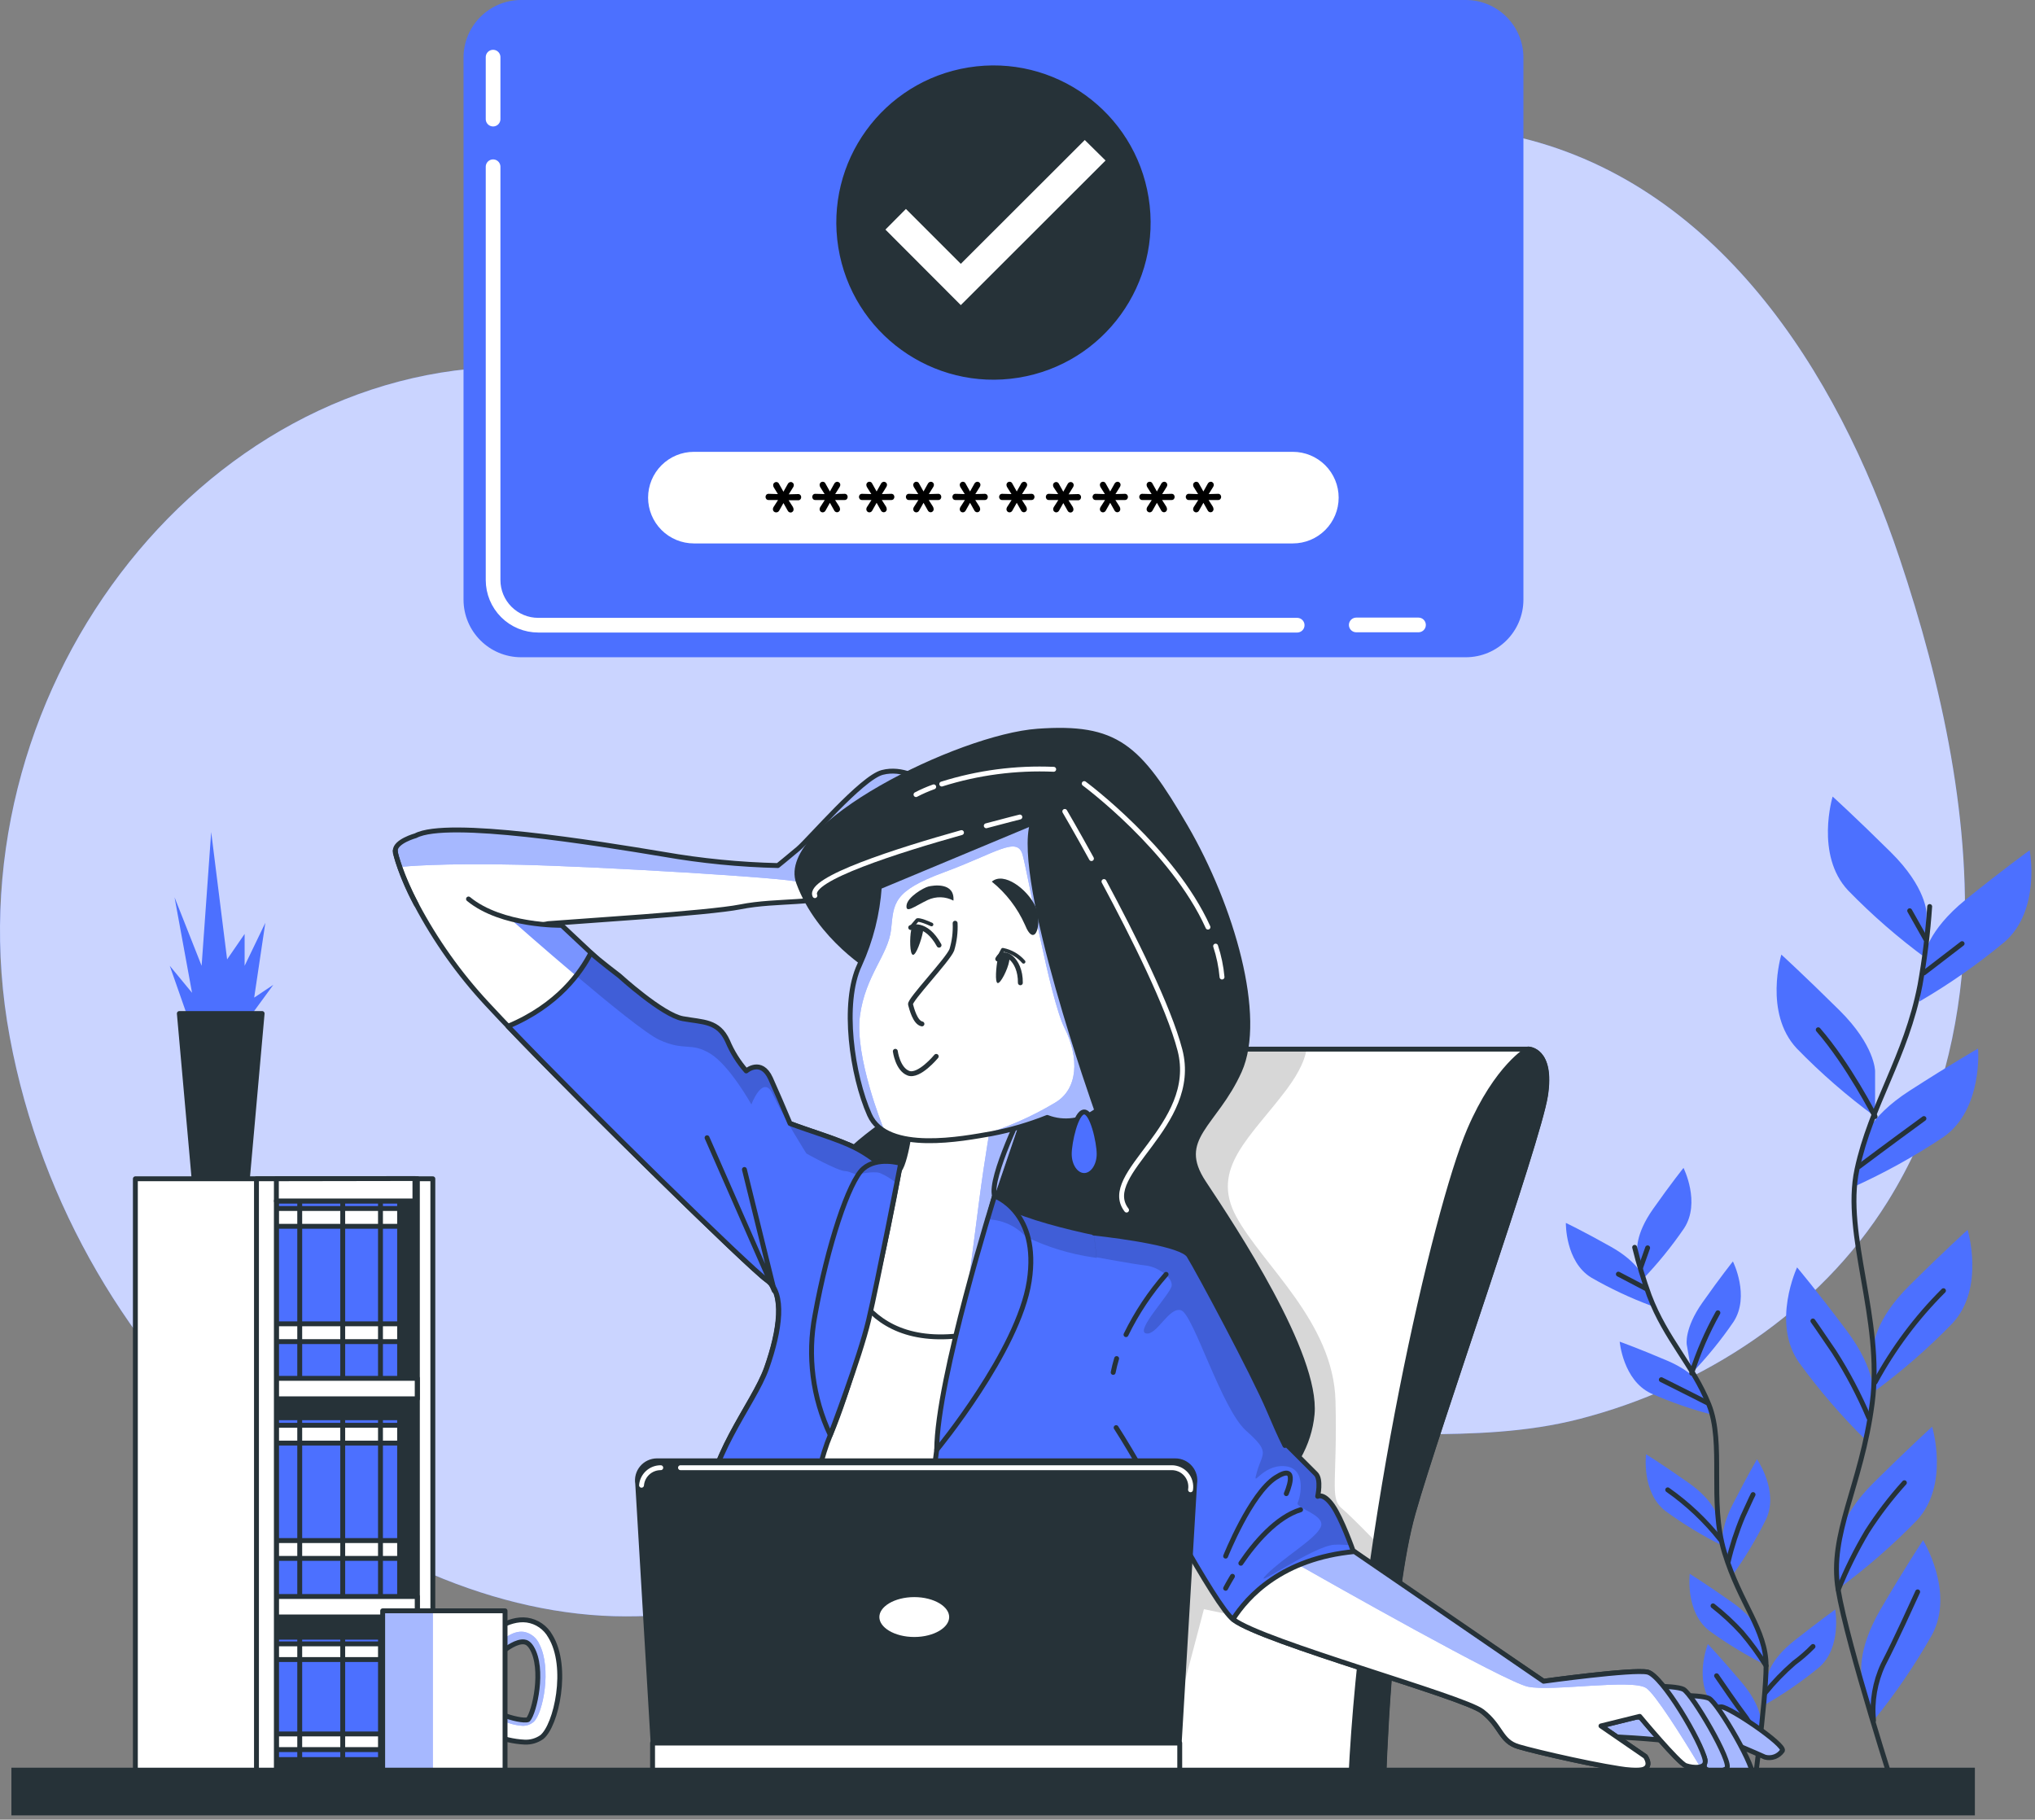 <svg width="416" height="372" viewBox="0 0 416 372" fill="none" xmlns="http://www.w3.org/2000/svg">
<rect x="0" y="0" width="416" height="372" fill="#808080" stroke="none"/>
<path d="M401.295 196.35C403.375 168.711 396.947 139.856 388.334 114.173C375.591 75.935 350.71 36.75 308.893 27.701C284.781 22.5 260.243 28.075 239.563 41.14C219.685 53.706 204.196 69.944 179.741 73.085C155.015 76.268 129.644 74.989 104.794 74.989C40.894 74.989 -10.961 142.113 2 212.036C14.961 281.959 76.084 330.443 127.938 330.443C174.54 330.443 212.882 302.493 257.143 294.982C279.091 291.259 301.133 295.669 322.853 290.094C348.099 283.603 371.836 268.135 385.827 245.739C395.355 230.469 399.995 213.648 401.295 196.35Z" fill="#4C70FF"/>
<path opacity="0.7" d="M401.295 196.35C403.375 168.711 396.947 139.856 388.334 114.173C375.591 75.935 350.71 36.75 308.893 27.701C284.781 22.5 260.243 28.075 239.563 41.14C219.685 53.706 204.196 69.944 179.741 73.085C155.015 76.268 129.644 74.989 104.794 74.989C40.894 74.989 -10.961 142.113 2 212.036C14.961 281.959 76.084 330.443 127.938 330.443C174.54 330.443 212.882 302.493 257.143 294.982C279.091 291.259 301.133 295.669 322.853 290.094C348.099 283.603 371.836 268.135 385.827 245.739C395.355 230.469 399.995 213.648 401.295 196.35Z" fill="white"/>
<path d="M393.816 186.646C393.816 186.646 393.816 181.445 386.534 174.236C379.253 167.028 374.634 162.846 374.634 162.846C374.634 162.846 371.014 174.746 377.755 181.996C382.703 187.088 388.069 191.758 393.795 195.956L393.816 186.646Z" fill="#4C70FF"/>
<path d="M383.31 218.954C383.31 218.954 383.31 213.753 376.028 206.545C368.747 199.336 364.149 195.154 364.149 195.154C364.149 195.154 360.519 207.054 367.27 214.305C372.218 219.397 377.583 224.066 383.31 228.264V218.954Z" fill="#4C70FF"/>
<path d="M393.358 195.456C393.358 195.456 393.909 190.318 401.877 183.879C409.845 177.44 414.911 173.82 414.911 173.82C414.911 173.82 417.252 186.032 409.804 192.544C404.346 197.086 398.518 201.164 392.38 204.735L393.358 195.456Z" fill="#4C70FF"/>
<path d="M380.668 233.611C380.668 233.611 381.708 228.556 390.352 222.991C398.996 217.426 404.363 214.357 404.363 214.357C404.363 214.357 405.404 226.756 397.321 232.425C391.416 236.37 385.191 239.815 378.712 242.724L380.668 233.611Z" fill="#4C70FF"/>
<path d="M383.05 275.219C383.05 275.219 383.05 270.018 390.331 262.799C397.613 255.58 402.221 251.419 402.221 251.419C402.221 251.419 405.851 263.319 399.1 270.559C394.154 275.657 388.788 280.33 383.06 284.529L383.05 275.219Z" fill="#4C70FF"/>
<path d="M382.935 285.372C382.935 285.372 383.663 280.254 377.526 272.058C371.389 263.861 367.363 259.097 367.363 259.097C367.363 259.097 362.089 270.362 367.717 278.486C371.888 284.232 376.534 289.618 381.604 294.589L382.935 285.372Z" fill="#4C70FF"/>
<path d="M375.789 315.466C375.789 315.466 375.789 310.264 383.071 303.056C390.352 295.847 394.971 291.666 394.971 291.666C394.971 291.666 398.59 303.566 391.85 310.816C386.9 315.91 381.535 320.582 375.81 324.786L375.789 315.466Z" fill="#4C70FF"/>
<path d="M380.626 342.751C380.626 342.751 379.315 337.747 384.485 328.905C389.655 320.064 393.119 314.883 393.119 314.883C393.119 314.883 399.631 325.473 394.96 334.19C391.466 340.37 387.461 346.246 382.987 351.759L380.626 342.751Z" fill="#4C70FF"/>
<path d="M394.471 185.325C394.107 190.711 393.447 196.073 392.495 201.386C389.624 216.178 382.467 225.727 379.607 239.083C376.746 252.44 384.964 269.655 382.727 286.819C380.491 303.982 373.854 313.521 375.758 324.974C377.661 336.426 387.689 367.445 387.689 367.445" stroke="#263238" stroke-linecap="round" stroke-linejoin="round"/>
<path d="M393.296 198.9L401.097 192.908" stroke="#263238" stroke-linecap="round" stroke-linejoin="round"/>
<path d="M393.66 192.003L390.383 186.188" stroke="#263238" stroke-linecap="round" stroke-linejoin="round"/>
<path d="M380.043 238.469C380.043 238.469 386.576 233.569 393.296 228.67" stroke="#263238" stroke-linecap="round" stroke-linejoin="round"/>
<path d="M383.31 228.264C383.31 228.264 377.859 217.592 371.69 210.518" stroke="#263238" stroke-linecap="round" stroke-linejoin="round"/>
<path d="M383.31 282.584C387.036 275.698 391.746 269.39 397.29 263.861" stroke="#263238" stroke-linecap="round" stroke-linejoin="round"/>
<path d="M382.04 289.846C380.058 285.176 377.689 280.68 374.957 276.406C371.149 270.778 370.598 270.05 370.598 270.05" stroke="#263238" stroke-linecap="round" stroke-linejoin="round"/>
<path d="M375.789 324.973C377.448 320.873 379.416 316.905 381.677 313.104C383.939 309.571 386.489 306.231 389.301 303.118" stroke="#263238" stroke-linecap="round" stroke-linejoin="round"/>
<path d="M382.987 351.758C382.608 347.838 383.283 343.887 384.943 340.316C387.668 335.052 390.747 328.156 392.016 325.43" stroke="#263238" stroke-linecap="round" stroke-linejoin="round"/>
<path d="M334.711 255.768C334.711 255.768 334.149 252.523 337.904 247.186C341.66 241.85 344.146 238.761 344.146 238.761C344.146 238.761 347.703 245.834 344.271 251.098C341.721 254.831 338.864 258.345 335.73 261.604L334.711 255.768Z" fill="#4C70FF"/>
<path d="M344.812 274.887C344.812 274.887 344.25 271.642 348.005 266.305C351.76 260.969 354.246 257.88 354.246 257.88C354.246 257.88 357.804 264.953 354.371 270.227C351.82 273.956 348.963 277.467 345.831 280.723L344.812 274.887Z" fill="#4C70FF"/>
<path d="M335.949 261.24C335.949 261.24 335.054 258.119 329.354 254.905C323.654 251.691 320.096 250.006 320.096 250.006C320.096 250.006 319.95 257.922 325.297 261.188C329.212 263.441 333.307 265.365 337.54 266.94L335.949 261.24Z" fill="#4C70FF"/>
<path d="M348.057 283.791C348.057 283.791 346.83 280.733 340.838 278.174C334.846 275.615 331.102 274.284 331.102 274.284C331.102 274.284 331.788 282.168 337.488 284.852C341.619 286.682 345.895 288.165 350.273 289.284L348.057 283.791Z" fill="#4C70FF"/>
<path d="M351.074 310.14C351.074 310.14 350.522 306.895 345.186 303.14C339.85 299.385 336.49 297.294 336.49 297.294C336.49 297.294 335.512 305.147 340.515 308.954C344.17 311.616 348.043 313.965 352.093 315.976L351.074 310.14Z" fill="#4C70FF"/>
<path d="M352.259 316.496C352.259 316.496 351.219 313.376 354.205 307.55C357.19 301.725 359.166 298.324 359.166 298.324C359.166 298.324 363.691 304.815 361.049 310.525C359.059 314.58 356.731 318.46 354.09 322.124L352.259 316.496Z" fill="#4C70FF"/>
<path d="M361.351 342.656C361.351 342.656 361.725 339.39 366.833 335.375C371.94 331.359 375.154 329.04 375.154 329.04C375.154 329.04 376.579 336.831 371.805 340.919C368.308 343.78 364.578 346.345 360.654 348.585L361.351 342.656Z" fill="#4C70FF"/>
<path d="M359.988 334.584C359.988 334.584 359.427 331.339 354.101 327.584C348.775 323.829 345.425 321.738 345.425 321.738C345.425 321.738 344.448 329.591 349.451 333.409C353.109 336.066 356.981 338.415 361.029 340.43L359.988 334.584Z" fill="#4C70FF"/>
<path d="M359.988 352.227C359.988 352.227 360.258 348.94 356.056 343.957C351.854 338.975 349.128 336.104 349.128 336.104C349.128 336.104 346.184 343.448 350.064 348.409C352.908 351.904 356.04 355.154 359.426 358.125L359.988 352.227Z" fill="#4C70FF"/>
<path d="M334.16 254.998C334.974 258.338 335.97 261.63 337.145 264.86C340.547 273.826 346.07 279.038 349.316 287.099C352.561 295.161 349.316 306.863 352.519 317.38C355.723 327.896 361.028 333.16 361.028 340.545C361.028 347.931 358.157 368.475 358.157 368.475" stroke="#263238" stroke-linecap="round" stroke-linejoin="round"/>
<path d="M336.375 263.382L330.831 260.48" stroke="#263238" stroke-linecap="round" stroke-linejoin="round"/>
<path d="M335.397 259.097L336.812 255.102" stroke="#263238" stroke-linecap="round" stroke-linejoin="round"/>
<path d="M348.972 286.766C348.972 286.766 344.343 284.405 339.61 282.054" stroke="#263238" stroke-linecap="round" stroke-linejoin="round"/>
<path d="M345.82 280.723C347.185 276.437 348.98 272.3 351.177 268.376" stroke="#263238" stroke-linecap="round" stroke-linejoin="round"/>
<path d="M351.718 314.779C348.632 310.874 344.995 307.436 340.921 304.575" stroke="#263238" stroke-linecap="round" stroke-linejoin="round"/>
<path d="M353.3 319.19C354.04 316.051 355.039 312.979 356.285 310.005C358.064 306.063 358.366 305.543 358.366 305.543" stroke="#263238" stroke-linecap="round" stroke-linejoin="round"/>
<path d="M360.779 346.152C362.583 343.917 364.581 341.846 366.75 339.963C368.129 338.947 369.424 337.82 370.619 336.593" stroke="#263238" stroke-linecap="round" stroke-linejoin="round"/>
<path d="M361.029 340.544C359.543 338.147 357.877 335.866 356.046 333.72C354.243 331.752 352.281 329.936 350.179 328.291" stroke="#263238" stroke-linecap="round" stroke-linejoin="round"/>
<path d="M359.427 358.124C359.241 355.623 358.389 353.217 356.961 351.155C354.683 348.149 351.999 344.154 350.907 342.583" stroke="#263238" stroke-linecap="round" stroke-linejoin="round"/>
<path d="M39.26 210.455L34.704 197.442L39.26 202.966L35.682 183.441L41.216 197.442L43.171 170.095L46.427 196.132L50.006 190.93V197.442L54.239 188.652L51.961 203.944L55.862 201.343L49.683 209.8L39.26 210.455Z" fill="#4C70FF"/>
<path d="M53.584 207.2H36.66L39.708 241.37H50.536L53.584 207.2Z" fill="#263238" stroke="#263238" stroke-linecap="round" stroke-linejoin="round"/>
<path d="M85.331 240.985H27.672V363.106H85.331V240.985Z" fill="white" stroke="#263238" stroke-linecap="round" stroke-linejoin="round"/>
<path d="M88.483 240.985H56.497V363.106H88.483V240.985Z" fill="white" stroke="#263238" stroke-linecap="round" stroke-linejoin="round"/>
<path d="M84.884 240.985H56.497V363.106H84.884V240.985Z" fill="#263238" stroke="#263238" stroke-linecap="round" stroke-linejoin="round"/>
<path d="M81.691 334.708H56.497V359.714H81.691V334.708Z" fill="#4C70FF" stroke="#263238" stroke-linecap="round" stroke-linejoin="round"/>
<path d="M81.691 336.061H56.497V339.264H81.691V336.061Z" fill="white" stroke="#263238" stroke-linecap="round" stroke-linejoin="round"/>
<path d="M81.691 354.472H56.497V357.676H81.691V354.472Z" fill="white" stroke="#263238" stroke-linecap="round" stroke-linejoin="round"/>
<path d="M61.271 335.229V366.851" stroke="#263238" stroke-linecap="round" stroke-linejoin="round"/>
<path d="M70.061 335.229V366.851" stroke="#263238" stroke-linecap="round" stroke-linejoin="round"/>
<path d="M77.779 335.229V366.851" stroke="#263238" stroke-linecap="round" stroke-linejoin="round"/>
<path d="M81.691 245.521H56.497V282.292H81.691V245.521Z" fill="#4C70FF" stroke="#263238" stroke-linecap="round" stroke-linejoin="round"/>
<path d="M81.691 247.061H56.497V250.702H81.691V247.061Z" fill="white" stroke="#263238" stroke-linecap="round" stroke-linejoin="round"/>
<path d="M81.691 270.631H56.497V274.272H81.691V270.631Z" fill="white" stroke="#263238" stroke-linecap="round" stroke-linejoin="round"/>
<path d="M61.271 246.103V282.042" stroke="#263238" stroke-linecap="round" stroke-linejoin="round"/>
<path d="M70.061 246.103V282.042" stroke="#263238" stroke-linecap="round" stroke-linejoin="round"/>
<path d="M77.779 246.103V282.042" stroke="#263238" stroke-linecap="round" stroke-linejoin="round"/>
<path d="M81.691 289.833H56.497V326.605H81.691V289.833Z" fill="#4C70FF" stroke="#263238" stroke-linecap="round" stroke-linejoin="round"/>
<path d="M81.691 291.373H56.497V295.014H81.691V291.373Z" fill="white" stroke="#263238" stroke-linecap="round" stroke-linejoin="round"/>
<path d="M81.691 314.945H56.497V318.585H81.691V314.945Z" fill="white" stroke="#263238" stroke-linecap="round" stroke-linejoin="round"/>
<path d="M61.271 290.426V326.355" stroke="#263238" stroke-linecap="round" stroke-linejoin="round"/>
<path d="M70.061 290.426V326.355" stroke="#263238" stroke-linecap="round" stroke-linejoin="round"/>
<path d="M77.779 290.426V326.355" stroke="#263238" stroke-linecap="round" stroke-linejoin="round"/>
<path d="M85.321 281.782H56.497V285.964H85.321V281.782Z" fill="white" stroke="#263238" stroke-linecap="round" stroke-linejoin="round"/>
<path d="M85.321 326.376H56.497V330.557H85.321V326.376Z" fill="white" stroke="#263238" stroke-linecap="round" stroke-linejoin="round"/>
<path d="M85.321 240.985V363.096" stroke="#263238" stroke-linecap="round" stroke-linejoin="round"/>
<path d="M52.429 240.985V363.095H56.496V245.52H84.821V240.933L52.429 240.985Z" fill="white" stroke="#263238" stroke-linecap="round" stroke-linejoin="round"/>
<path d="M56.497 245.521V240.985" stroke="#263238" stroke-linecap="round" stroke-linejoin="round"/>
<path d="M85.102 184.887C82.075 179.051 80.806 174.87 80.806 173.902C80.806 171.988 84.967 170.844 84.967 170.844C91.458 167.411 121.988 172.373 135.729 174.661C143.421 176.002 151.203 176.767 159.009 176.95C159.009 176.95 160.913 175.431 163.17 173.517C165.427 171.603 176.141 159.017 180.344 157.914C184.546 156.811 188.353 159.443 188.353 159.443C188.353 159.443 195.229 163.604 194.075 164.405C192.92 165.206 176.141 179.665 171.939 182.338C167.737 185.012 158.968 183.867 151.332 185.396C144.758 186.707 118.129 188.33 112.023 188.829C107.437 189.917 102.624 189.516 98.282 187.685" fill="white"/>
<path d="M188.426 159.403C188.426 159.403 184.609 156.729 180.417 157.873C176.225 159.018 165.531 171.615 163.243 173.477C160.954 175.339 159.082 176.909 159.082 176.909C151.276 176.727 143.494 175.962 135.802 174.621C122.061 172.332 91.531 167.339 85.04 170.803C85.04 170.803 80.879 171.947 80.879 173.861C81.023 174.931 81.299 175.98 81.701 176.982L82.273 177.19C82.273 177.19 89.897 176.389 106.354 176.784C122.81 177.18 160.871 179.437 163.316 180.321C164.356 180.716 171.731 179.052 179.907 176.16C186.148 171.074 193.482 164.718 194.22 164.271C195.302 163.595 188.426 159.403 188.426 159.403Z" fill="#4C70FF"/>
<path opacity="0.5" d="M188.426 159.403C188.426 159.403 184.609 156.729 180.417 157.873C176.225 159.018 165.531 171.615 163.243 173.477C160.954 175.339 159.082 176.909 159.082 176.909C151.276 176.727 143.494 175.962 135.802 174.621C122.061 172.332 91.531 167.339 85.04 170.803C85.04 170.803 80.879 171.947 80.879 173.861C81.023 174.931 81.299 175.98 81.701 176.982L82.273 177.19C82.273 177.19 89.897 176.389 106.354 176.784C122.81 177.18 160.871 179.437 163.316 180.321C164.356 180.716 171.731 179.052 179.907 176.16C186.148 171.074 193.482 164.718 194.22 164.271C195.302 163.595 188.426 159.403 188.426 159.403Z" fill="white"/>
<path d="M85.102 184.887C82.075 179.051 80.806 174.87 80.806 173.902C80.806 171.988 84.967 170.844 84.967 170.844C91.458 167.411 121.988 172.373 135.729 174.661C143.421 176.002 151.203 176.767 159.009 176.95C159.009 176.95 160.913 175.431 163.17 173.517C165.427 171.603 176.141 159.017 180.344 157.914C184.546 156.811 188.353 159.443 188.353 159.443C188.353 159.443 195.229 163.604 194.075 164.405C192.92 165.206 176.141 179.665 171.939 182.338C167.737 185.012 158.968 183.867 151.332 185.396C144.758 186.707 118.129 188.33 112.023 188.829C107.437 189.917 102.624 189.516 98.282 187.685" stroke="#263238" stroke-linecap="round" stroke-linejoin="round"/>
<path d="M235.839 218.819C236.53 217.509 237.565 216.412 238.834 215.647C240.103 214.883 241.556 214.48 243.038 214.482H312.419C312.419 214.482 317.433 214.482 315.935 224.01C314.437 233.538 293.862 291.717 288.89 309.307C283.918 326.897 282.867 363.97 282.867 363.97H199.65C199.65 363.97 206.245 275.313 235.839 218.819Z" fill="white"/>
<path opacity="0.16" d="M267.087 214.482H243.038C241.556 214.48 240.103 214.883 238.834 215.647C237.565 216.412 236.53 217.509 235.839 218.819C206.245 275.313 199.578 363.939 199.578 363.939H236.9L246.106 328.977L284.49 336.893C284.76 333.96 285.072 330.975 285.437 328.031L284.594 318.669C284.594 318.669 276.73 310.399 274.254 308.329C271.779 306.259 273.422 302.525 273.006 286.391C272.59 270.258 258.11 258.659 252.722 248.725C247.334 238.791 255.624 232.581 263.072 222.647C265.725 219.059 266.806 216.416 267.087 214.482Z" fill="black"/>
<path d="M235.839 218.819C236.53 217.509 237.565 216.412 238.834 215.647C240.103 214.883 241.556 214.48 243.038 214.482H312.419C312.419 214.482 317.433 214.482 315.935 224.01C314.437 233.538 293.862 291.717 288.89 309.307C283.918 326.897 282.867 363.97 282.867 363.97H199.65C199.65 363.97 206.245 275.313 235.839 218.819Z" stroke="#263238" stroke-linecap="round" stroke-linejoin="round"/>
<path d="M300.384 231.031C293.373 247.393 278.54 312.167 276.126 363.938H282.825C282.825 363.938 283.866 326.823 288.848 309.275C293.831 291.727 314.427 233.537 315.894 223.978C317.36 214.418 312.378 214.45 312.378 214.45C312.378 214.45 306.012 217.913 300.384 231.031Z" fill="#263238" stroke="#263238" stroke-linecap="round" stroke-linejoin="round"/>
<path d="M178.503 198.327C178.503 198.327 167.435 191.836 163.243 180.393C159.051 168.951 196.062 150.623 212.133 149.478C228.204 148.334 232.74 152.526 242.299 168.941C251.859 185.355 258.329 207.865 253.367 218.933C248.405 230.001 240.011 232.674 246.085 241.818C252.16 250.961 269.365 276.925 268.221 289.137C267.077 301.349 255.25 312.022 238.055 313.187C220.86 314.352 197.976 304.022 178.898 287.181C159.821 270.34 164.772 245.573 171.617 237.563C178.461 229.554 188.791 226.496 189.55 218.486C190.309 210.476 178.503 198.327 178.503 198.327Z" fill="#263238" stroke="#263238" stroke-linecap="round" stroke-linejoin="round"/>
<path d="M225.676 180.217C231.553 191.16 238.908 205.817 241.207 214.669C245.222 230.168 224.563 239.925 230.295 247.383" stroke="white" stroke-linecap="round" stroke-linejoin="round"/>
<path d="M217.667 165.883C217.667 165.883 219.955 169.783 223.117 175.525" stroke="white" stroke-linecap="round" stroke-linejoin="round"/>
<path d="M248.499 193.417C249.176 195.468 249.616 197.59 249.809 199.742" stroke="white" stroke-linecap="round" stroke-linejoin="round"/>
<path d="M221.64 160.192C221.64 160.192 239.719 173.549 246.938 189.537" stroke="white" stroke-linecap="round" stroke-linejoin="round"/>
<path d="M196.55 170.21C183.641 173.83 165.074 179.707 166.582 183.098" stroke="white" stroke-linecap="round" stroke-linejoin="round"/>
<path d="M208.482 167.027C208.482 167.027 205.725 167.713 201.616 168.816" stroke="white" stroke-linecap="round" stroke-linejoin="round"/>
<path d="M192.514 160.286C199.909 157.956 207.653 156.935 215.399 157.27" stroke="white" stroke-linecap="round" stroke-linejoin="round"/>
<path d="M187.251 162.439C188.42 161.83 189.63 161.302 190.871 160.858" stroke="white" stroke-linecap="round" stroke-linejoin="round"/>
<path d="M80.806 173.902C80.802 173.975 80.802 174.048 80.806 174.121C80.802 174.048 80.802 173.975 80.806 173.902ZM85.102 184.887C83.35 181.679 81.955 178.288 80.942 174.776C81.95 178.29 83.346 181.681 85.102 184.887ZM80.827 174.183C80.827 174.246 80.827 174.318 80.827 174.412C80.848 174.318 80.838 174.246 80.827 174.183ZM80.879 174.474C80.892 174.577 80.913 174.677 80.942 174.776C80.913 174.677 80.892 174.577 80.879 174.474ZM85.102 184.877C88.993 192.245 93.833 199.072 99.499 205.181C113.24 220.067 152.934 259.002 156.71 261.675C160.486 264.349 159.384 271.973 156.71 279.609C154.037 287.244 144.113 298.332 144.498 310.524C144.883 322.715 148.659 341.439 148.316 345.256C147.973 349.074 138.424 362.056 138.424 362.056H236.89C236.89 362.056 224.615 346.452 224.615 341.116C224.615 335.78 241.467 267.407 242.226 262.445C242.985 257.483 239.938 254.051 233.832 253.666C227.726 253.281 204.446 248.319 203.301 244.501C202.157 240.684 209.407 226.183 209.407 226.183L186.523 227.328C186.523 227.328 185.379 237.251 183.849 239.165C182.32 241.079 180.032 237.251 174.685 234.588C169.339 231.925 159.082 229.626 155.223 226.568C151.364 223.51 114.769 189.121 114.769 189.121" fill="white"/>
<path d="M161.069 229.51C162.972 232.839 164.876 235.845 164.876 235.845C164.876 235.845 171.294 239.455 172.896 239.455C174.498 239.455 184.13 244.656 184.13 244.656C184.13 244.656 192.161 242.648 189.331 235.824C188.439 234.078 187.312 232.461 185.982 231.019C185.503 234.046 184.734 238.009 183.829 239.143C182.299 241.046 180.011 237.229 174.664 234.566C171.2 232.839 165.594 231.258 161.069 229.51Z" fill="#4C70FF"/>
<path d="M141.471 214.064C129.686 203.153 114.769 189.162 114.769 189.162L106.094 187.914L105.054 188.496C105.054 188.496 129.54 210.164 134.752 212.577C136.86 213.546 139.151 214.053 141.471 214.064Z" fill="#4C70FF"/>
<path d="M153.819 225.36L152.883 224.528C153.361 225.318 153.632 225.817 153.632 225.817L153.819 225.36Z" fill="#4C70FF"/>
<g opacity="0.5">
<path opacity="0.5" d="M161.069 229.51C162.972 232.839 164.876 235.845 164.876 235.845C164.876 235.845 171.294 239.455 172.896 239.455C174.498 239.455 184.13 244.656 184.13 244.656C184.13 244.656 192.161 242.648 189.331 235.824C188.439 234.078 187.312 232.461 185.982 231.019C185.503 234.046 184.734 238.009 183.829 239.143C182.299 241.046 180.011 237.229 174.664 234.566C171.2 232.839 165.594 231.258 161.069 229.51Z" fill="white"/>
<path opacity="0.5" d="M141.471 214.064C129.686 203.153 114.769 189.162 114.769 189.162L106.094 187.914L105.054 188.496C105.054 188.496 129.54 210.164 134.752 212.577C136.86 213.546 139.151 214.053 141.471 214.064Z" fill="white"/>
<path opacity="0.5" d="M153.819 225.36L152.883 224.528C153.361 225.318 153.632 225.817 153.632 225.817L153.819 225.36Z" fill="white"/>
</g>
<path d="M85.102 184.877C88.993 192.245 93.833 199.072 99.499 205.181C113.24 220.067 152.934 259.002 156.71 261.675C160.486 264.349 159.384 271.973 156.71 279.609C154.037 287.244 144.113 298.332 144.498 310.524C144.883 322.715 148.659 341.439 148.316 345.256C147.973 349.074 138.424 362.056 138.424 362.056H236.89C236.89 362.056 224.615 346.452 224.615 341.116C224.615 335.78 241.467 267.407 242.226 262.445C242.985 257.483 239.938 254.051 233.832 253.666C227.726 253.281 204.446 248.319 203.301 244.501C202.157 240.684 209.407 226.183 209.407 226.183L186.523 227.328C186.523 227.328 185.379 237.251 183.849 239.165C182.32 241.079 180.032 237.251 174.685 234.588C169.339 231.925 159.082 229.626 155.223 226.568C151.364 223.51 114.769 189.121 114.769 189.121M80.806 173.902C80.802 173.975 80.802 174.048 80.806 174.121C80.802 174.048 80.802 173.975 80.806 173.902V173.902ZM85.102 184.887C83.35 181.679 81.955 178.288 80.942 174.776C81.95 178.29 83.346 181.681 85.102 184.887V184.887ZM80.827 174.183C80.827 174.246 80.827 174.318 80.827 174.412C80.848 174.318 80.838 174.246 80.827 174.183V174.183ZM80.879 174.474C80.892 174.577 80.913 174.677 80.942 174.776C80.913 174.677 80.892 174.577 80.879 174.474Z" stroke="#263238" stroke-linecap="round" stroke-linejoin="round"/>
<path d="M114.769 189.163C114.769 189.163 102.578 189.392 95.775 183.785" stroke="#263238" stroke-linecap="round" stroke-linejoin="round"/>
<path d="M203.312 244.502C202.168 240.695 209.418 226.184 209.418 226.184L186.533 227.328C186.533 227.328 185.389 237.252 183.86 239.166C182.331 241.08 180.042 237.252 174.696 234.589C174.29 234.381 173.843 234.183 173.385 233.985L172.001 255.736C172.001 255.736 174.009 276.8 198.08 272.796C207.826 271.173 218.228 262.477 227.205 252.699C217.968 251.003 204.186 247.425 203.312 244.502Z" fill="white"/>
<path d="M202.667 229.065C202.667 229.065 201.283 236.825 200.17 245.407C199.057 253.989 198.235 260.376 198.235 260.376L203.312 244.502L209.033 227.682C209.033 227.682 203.499 227.682 202.667 229.065Z" fill="#4C70FF"/>
<path opacity="0.5" d="M202.667 229.065C202.667 229.065 201.283 236.825 200.17 245.407C199.057 253.989 198.235 260.376 198.235 260.376L203.312 244.502L209.033 227.682C209.033 227.682 203.499 227.682 202.667 229.065Z" fill="white"/>
<path d="M203.312 244.502C202.168 240.695 209.418 226.184 209.418 226.184L186.533 227.328C186.533 227.328 185.389 237.252 183.86 239.166C182.331 241.08 180.042 237.252 174.696 234.589C174.29 234.381 173.843 234.183 173.385 233.985L172.001 255.736C172.001 255.736 174.009 276.8 198.08 272.796C207.826 271.173 218.228 262.477 227.205 252.699C217.968 251.003 204.186 247.425 203.312 244.502Z" stroke="#263238" stroke-linecap="round" stroke-linejoin="round"/>
<path d="M183.849 239.166C182.32 241.069 180.032 237.252 174.685 234.589C171.315 232.893 165.947 231.354 161.506 229.689C160.247 226.704 158.583 222.814 157.511 220.463C155.608 216.302 152.549 218.934 152.549 218.934C150.954 217.119 149.664 215.057 148.732 212.828C146.828 208.667 143.77 209.01 139.578 208.251C135.386 207.491 126.596 199.471 126.596 199.471C126.596 199.471 122.487 196.351 120.792 194.801C118.815 198.691 114.082 205.536 103.847 209.811C120.168 226.86 153.277 259.252 156.752 261.686C160.569 264.349 159.425 271.984 156.752 279.619C154.078 287.254 144.155 298.343 144.54 310.534C144.925 322.726 148.701 341.449 148.357 345.267C148.014 348.668 140.4 359.331 138.746 361.619L142.626 362.056H162.827C162.712 351.82 162.723 310.045 169.723 293.402C177.743 274.273 183.849 239.166 183.849 239.166Z" fill="#4C70FF"/>
<path opacity="0.16" d="M174.685 234.589C171.315 232.893 165.947 231.354 161.506 229.689C160.247 226.704 158.583 222.813 157.511 220.463C155.608 216.302 152.549 218.934 152.549 218.934C150.954 217.119 149.665 215.057 148.732 212.827C146.828 208.667 143.77 209.01 139.578 208.251C135.386 207.491 126.596 199.471 126.596 199.471C126.596 199.471 122.487 196.351 120.792 194.801C119.946 196.453 118.939 198.017 117.786 199.471C124.609 205.244 132.141 211.361 134.772 212.578C139.973 214.981 141.19 212.973 145.174 215.386C149.158 217.8 153.6 225.788 153.6 225.788C153.6 225.788 156.013 219.36 158.021 223.781C160.029 228.202 164.845 235.816 164.845 235.816C164.845 235.816 171.263 239.426 172.865 239.426C174.123 239.426 180.292 242.629 182.913 244.013C183.496 240.965 183.818 239.134 183.818 239.134C182.32 241.069 180.032 237.252 174.685 234.589Z" fill="black"/>
<path d="M183.849 239.166C182.32 241.069 180.032 237.252 174.685 234.589C171.315 232.893 165.947 231.354 161.506 229.689C160.247 226.704 158.583 222.814 157.511 220.463C155.608 216.302 152.549 218.934 152.549 218.934C150.954 217.119 149.664 215.057 148.732 212.828C146.828 208.667 143.77 209.01 139.578 208.251C135.386 207.491 126.596 199.471 126.596 199.471C126.596 199.471 122.487 196.351 120.792 194.801C118.815 198.691 114.082 205.536 103.847 209.811C120.168 226.86 153.277 259.252 156.752 261.686C160.569 264.349 159.425 271.984 156.752 279.619C154.078 287.254 144.155 298.343 144.54 310.534C144.925 322.726 148.701 341.449 148.357 345.267C148.014 348.668 140.4 359.331 138.746 361.619L142.626 362.056H162.827C162.712 351.82 162.723 310.045 169.723 293.402C177.743 274.273 183.849 239.166 183.849 239.166Z" stroke="#263238" stroke-linecap="round" stroke-linejoin="round"/>
<path d="M184.12 237.834C184.12 237.834 179.377 236.378 176.454 238.936C173.531 241.495 169.172 254.623 166.603 268.863C165.019 277.153 166.112 285.732 169.724 293.36C169.724 293.36 175.726 277.622 177.546 269.956C179.366 262.289 184.12 237.834 184.12 237.834Z" fill="#4C70FF"/>
<path opacity="0.16" d="M175.018 240.154C175.018 240.154 178.451 239.322 179.865 239.8C181.057 240.311 182.17 240.987 183.173 241.808L184.12 237.834C182.7 237.109 181.089 236.843 179.512 237.075C177.151 237.553 175.018 240.154 175.018 240.154Z" fill="black"/>
<path d="M184.12 237.834C184.12 237.834 179.377 236.378 176.454 238.936C173.531 241.495 169.172 254.623 166.603 268.863C165.019 277.153 166.112 285.732 169.723 293.36C169.723 293.36 175.726 277.622 177.546 269.956C179.366 262.289 184.12 237.834 184.12 237.834Z" stroke="#263238" stroke-linecap="round" stroke-linejoin="round"/>
<path d="M152.175 239.082L158.281 263.891L144.54 232.592" stroke="#263238" stroke-linecap="round" stroke-linejoin="round"/>
<path d="M192.4 362.056H236.9C236.9 362.056 224.625 346.452 224.625 341.116C224.625 335.78 241.477 267.407 242.236 262.445C242.996 257.483 239.948 254.051 233.842 253.666C227.736 253.281 204.456 248.319 203.312 244.501C203.312 244.501 194.532 275.416 191.484 296.408C188.863 314.414 191.578 351.778 192.4 362.056Z" fill="#4C70FF"/>
<path opacity="0.16" d="M233.842 253.665C228.838 253.353 212.31 249.962 205.871 246.654L208.211 252.063C212.452 254.313 217.012 255.899 221.734 256.765C229.483 258.149 236.692 257.878 241.404 264.806L241.633 265.149C241.924 263.818 242.122 262.882 242.184 262.445C243.006 257.483 239.948 254.05 233.842 253.665Z" fill="black"/>
<path d="M192.4 362.056H236.9C236.9 362.056 224.625 346.452 224.625 341.116C224.625 335.78 241.477 267.407 242.236 262.445C242.996 257.483 239.948 254.051 233.842 253.666C227.736 253.281 204.456 248.319 203.312 244.501C203.312 244.501 194.532 275.416 191.484 296.408C188.863 314.414 191.578 351.778 192.4 362.056Z" stroke="#263238" stroke-linecap="round" stroke-linejoin="round"/>
<path d="M203.312 244.501C203.312 244.501 191.536 281.949 191.484 296.408C191.484 296.408 208.211 276.155 210.395 261.925C212.58 247.695 203.312 244.501 203.312 244.501Z" fill="#4C70FF"/>
<path opacity="0.16" d="M201.283 249.286C203.053 249.227 204.81 249.6 206.403 250.372C207.996 251.144 209.377 252.292 210.427 253.718C210.427 253.718 208.117 246.925 203.312 244.501L201.283 249.286Z" fill="black"/>
<path d="M203.312 244.501C203.312 244.501 191.536 281.949 191.484 296.408C191.484 296.408 208.211 276.155 210.395 261.925C212.58 247.695 203.312 244.501 203.312 244.501Z" stroke="#263238" stroke-linecap="round" stroke-linejoin="round"/>
<path d="M329.021 355.013C329.021 355.013 337.645 355.367 343.293 356.178C347.06 356.689 350.852 356.991 354.652 357.083C354.652 357.083 351.531 350.779 348.203 349.001C344.874 347.222 338.841 344.039 333.785 344.746C328.73 345.454 321.5 350.551 322.104 352.173C322.707 353.796 325.401 354.524 329.021 355.013Z" fill="white"/>
<path d="M329.021 355.013C329.021 355.013 337.645 355.367 343.293 356.178C347.06 356.689 350.852 356.991 354.652 357.083C354.652 357.083 351.531 350.779 348.203 349.001C344.874 347.222 338.841 344.039 333.785 344.746C328.73 345.454 321.5 350.551 322.104 352.173C322.707 353.796 325.401 354.524 329.021 355.013Z" fill="#4C70FF"/>
<path opacity="0.5" d="M329.021 355.013C329.021 355.013 337.645 355.367 343.293 356.178C347.06 356.689 350.852 356.991 354.652 357.083C354.652 357.083 351.531 350.779 348.203 349.001C344.874 347.222 338.841 344.039 333.785 344.746C328.73 345.454 321.5 350.551 322.104 352.173C322.707 353.796 325.401 354.524 329.021 355.013Z" fill="white"/>
<path d="M329.021 355.013C329.021 355.013 337.645 355.367 343.293 356.178C347.06 356.689 350.852 356.991 354.652 357.083C354.652 357.083 351.531 350.779 348.203 349.001C344.874 347.222 338.841 344.039 333.785 344.746C328.73 345.454 321.5 350.551 322.104 352.173C322.707 353.796 325.401 354.524 329.021 355.013Z" stroke="#263238" stroke-linecap="round" stroke-linejoin="round"/>
<path d="M343.345 352.434C343.345 352.434 350.179 348.887 351.885 348.939C353.591 348.991 364.929 356.657 364.367 357.885C363.986 358.454 363.435 358.889 362.793 359.128C362.151 359.367 361.45 359.397 360.789 359.216C359.53 358.623 351.895 355.378 351.895 355.378L346.902 356.553L343.345 352.434Z" fill="white"/>
<path d="M343.345 352.434C343.345 352.434 350.179 348.887 351.885 348.939C353.591 348.991 364.929 356.657 364.367 357.885C363.806 359.112 361.122 360.111 360.789 359.216C360.456 358.321 351.895 355.378 351.895 355.378L346.902 356.553L343.345 352.434Z" fill="#4C70FF"/>
<path opacity="0.5" d="M343.345 352.434C343.345 352.434 350.179 348.887 351.885 348.939C353.591 348.991 364.929 356.657 364.367 357.885C363.806 359.112 361.122 360.111 360.789 359.216C360.456 358.321 351.895 355.378 351.895 355.378L346.902 356.553L343.345 352.434Z" fill="white"/>
<path d="M343.345 352.434C343.345 352.434 350.179 348.887 351.885 348.939C353.591 348.991 364.929 356.657 364.367 357.885C363.986 358.454 363.435 358.889 362.793 359.128C362.151 359.367 361.45 359.397 360.789 359.216C359.53 358.623 351.895 355.378 351.895 355.378L346.902 356.553L343.345 352.434Z" stroke="#263238" stroke-linecap="round" stroke-linejoin="round"/>
<path d="M338.466 346.598C338.466 346.598 347.579 346.307 349.389 347.222C351.198 348.138 359.375 362.16 358.147 363.179C356.92 364.199 353.529 363.897 353.633 362.763C353.737 361.629 346.101 354.119 346.101 354.119L340.162 352.819L338.466 346.598Z" fill="white"/>
<path d="M338.466 346.598C338.466 346.598 347.579 346.307 349.389 347.222C351.198 348.138 359.375 362.16 358.147 363.179C356.92 364.199 353.529 363.897 353.633 362.763C353.737 361.629 346.101 354.119 346.101 354.119L340.162 352.819L338.466 346.598Z" fill="#4C70FF"/>
<path opacity="0.5" d="M338.466 346.598C338.466 346.598 347.579 346.307 349.389 347.222C351.198 348.138 359.375 362.16 358.147 363.179C356.92 364.199 353.529 363.897 353.633 362.763C353.737 361.629 346.101 354.119 346.101 354.119L340.162 352.819L338.466 346.598Z" fill="white"/>
<path d="M338.466 346.598C338.466 346.598 347.579 346.307 349.389 347.222C351.198 348.138 359.375 362.16 358.147 363.179C356.92 364.199 353.529 363.897 353.633 362.763C353.737 361.629 346.101 354.119 346.101 354.119L340.162 352.819L338.466 346.598Z" stroke="#263238" stroke-linecap="round" stroke-linejoin="round"/>
<path d="M333.067 344.715C333.067 344.715 342.294 344.414 344.125 345.35C345.956 346.286 354.236 360.464 352.987 361.504C351.739 362.545 348.327 362.222 348.431 361.078C348.535 359.934 340.807 352.33 340.807 352.33L334.794 351.009L333.067 344.715Z" fill="white"/>
<path d="M333.067 344.715C333.067 344.715 342.294 344.414 344.125 345.35C345.956 346.286 354.236 360.464 352.987 361.504C351.739 362.545 348.327 362.222 348.431 361.078C348.535 359.934 340.807 352.33 340.807 352.33L334.794 351.009L333.067 344.715Z" fill="#4C70FF"/>
<path opacity="0.5" d="M333.067 344.715C333.067 344.715 342.294 344.414 344.125 345.35C345.956 346.286 354.236 360.464 352.987 361.504C351.739 362.545 348.327 362.222 348.431 361.078C348.535 359.934 340.807 352.33 340.807 352.33L334.794 351.009L333.067 344.715Z" fill="white"/>
<path d="M333.067 344.715C333.067 344.715 342.294 344.414 344.125 345.35C345.956 346.286 354.236 360.464 352.987 361.504C351.739 362.545 348.327 362.222 348.431 361.078C348.535 359.934 340.807 352.33 340.807 352.33L334.794 351.009L333.067 344.715Z" stroke="#263238" stroke-linecap="round" stroke-linejoin="round"/>
<path d="M228.162 291.853C234.841 302.14 248.249 328.208 252.16 331.141C258.266 335.718 299.084 346.828 303.016 349.865C306.948 352.902 306.677 355.95 310.401 357.063C314.125 358.176 328.085 361.37 333.411 361.869C338.737 362.368 336.355 359.071 336.355 359.071L327.274 352.83L335.19 350.874C335.19 350.874 343.126 360.423 344.614 360.943C346.101 361.463 348.723 360.943 348.556 359.768C348.265 357.885 339.798 342.479 336.792 341.824C333.785 341.169 315.54 343.697 315.54 343.697C315.54 343.697 277.271 317.889 276.584 316.974C276.584 316.974 274.296 310.483 272.423 307.809C270.551 305.136 269.365 305.906 269.365 305.906C269.365 305.906 270.135 302.463 268.991 301.318L262.885 295.212L262.666 295.504C261.626 293.423 260.586 291.052 259.442 288.347C256.248 280.826 244.941 259.72 243.037 256.673C241.612 254.395 229.671 252.761 223.617 252.075" fill="#4C70FF"/>
<path opacity="0.16" d="M254.75 292.508C259.743 296.939 258.079 296.939 256.966 300.829C255.853 304.72 257.798 299.446 262.51 299.727C267.222 300.007 265.839 306.093 265.277 307.206C264.715 308.319 271.102 309.702 269.989 312.188C268.876 314.674 262.51 318.284 258.911 321.894C255.312 325.503 268.325 316.068 272.756 315.798C274.109 315.704 275.222 315.881 276.158 315.86C275.176 313.077 273.914 310.4 272.392 307.871C270.478 305.198 269.334 305.968 269.334 305.968C269.334 305.968 270.104 302.525 268.959 301.381L262.853 295.275L262.635 295.566C261.595 293.485 260.555 291.114 259.41 288.409C256.217 280.888 244.91 259.783 243.006 256.735C241.581 254.457 229.639 252.824 223.585 252.137L224.137 256.953L224.272 257.057C224.272 257.057 231.751 258.441 234.248 258.721C236.744 259.002 239.792 261.208 239.511 262.882C239.23 264.557 232.032 272.026 234.248 272.587C236.463 273.149 238.96 267.043 241.456 267.875C243.953 268.708 249.726 288.076 254.75 292.508Z" fill="black"/>
<path d="M228.162 291.853C234.841 302.14 248.249 328.208 252.16 331.141C258.266 335.718 299.084 346.828 303.016 349.865C306.948 352.902 306.677 355.95 310.401 357.063C314.125 358.176 328.085 361.37 333.411 361.869C338.737 362.368 336.355 359.071 336.355 359.071L327.274 352.83L335.19 350.874C335.19 350.874 343.126 360.423 344.614 360.943C346.101 361.463 348.723 360.943 348.556 359.768C348.265 357.885 339.798 342.479 336.792 341.824C333.785 341.169 315.54 343.697 315.54 343.697C315.54 343.697 277.271 317.889 276.584 316.974C276.584 316.974 274.296 310.483 272.423 307.809C270.551 305.136 269.365 305.906 269.365 305.906C269.365 305.906 270.135 302.463 268.991 301.318L262.885 295.212L262.666 295.504C261.626 293.423 260.586 291.052 259.442 288.347C256.248 280.826 244.941 259.72 243.037 256.673C241.612 254.395 229.671 252.761 223.617 252.075" stroke="#263238" stroke-linecap="round" stroke-linejoin="round"/>
<path d="M228.266 277.736C227.986 278.673 227.746 279.609 227.559 280.566" stroke="#263238" stroke-linecap="round" stroke-linejoin="round"/>
<path d="M238.377 260.521C235.108 264.247 232.352 268.392 230.18 272.847" stroke="#263238" stroke-linecap="round" stroke-linejoin="round"/>
<path d="M253.658 319.584C256.467 315.423 260.94 310.149 265.87 308.641" stroke="#263238" stroke-linecap="round" stroke-linejoin="round"/>
<path d="M250.548 324.701C250.548 324.701 251.047 323.723 251.942 322.246" stroke="#263238" stroke-linecap="round" stroke-linejoin="round"/>
<path d="M250.548 318.128C250.548 318.128 255.655 305.354 260.763 302.067C265.87 298.78 262.947 305.354 262.947 305.354" stroke="#263238" stroke-linecap="round" stroke-linejoin="round"/>
<path d="M303.016 349.875C306.958 352.922 306.678 355.96 310.402 357.073C314.125 358.186 328.085 361.379 333.411 361.879C338.737 362.378 336.355 359.081 336.355 359.081L327.274 352.839L335.19 350.884C335.19 350.884 343.127 360.433 344.614 360.953C346.102 361.473 348.931 361.66 348.556 359.777C347.828 356.137 339.798 342.489 336.792 341.834C333.785 341.179 315.54 343.706 315.54 343.706C315.54 343.706 280.683 319.781 276.865 317.191C262.063 318.616 255.021 326.366 252.056 331.016L252.16 331.099C258.266 335.717 299.084 346.827 303.016 349.875Z" fill="white"/>
<path d="M348.546 359.819C346.653 355.19 339.787 342.531 336.781 341.875C333.775 341.22 315.529 343.748 315.529 343.748C315.529 343.748 280.672 319.823 276.854 317.233C272.969 317.571 269.157 318.493 265.547 319.969C271.05 323.089 307.728 343.893 312.357 344.819C317.267 345.859 333.65 343.165 336.531 345.1C338.362 346.328 343.813 354.972 347.495 361.109C348.546 360.953 348.931 360.755 348.546 359.819Z" fill="#4C70FF"/>
<path opacity="0.5" d="M348.546 359.819C345.592 353.193 339.787 342.531 336.781 341.875C333.775 341.22 315.529 343.748 315.529 343.748C315.529 343.748 280.672 319.823 276.854 317.233C272.969 317.571 269.157 318.493 265.547 319.969C271.05 323.089 307.728 343.893 312.357 344.819C317.267 345.859 333.65 343.165 336.531 345.1C338.362 346.328 343.813 354.972 347.495 361.109C348.546 360.953 348.962 360.745 348.546 359.819Z" fill="white"/>
<path d="M303.016 349.875C306.958 352.922 306.678 355.96 310.402 357.073C314.125 358.186 328.085 361.379 333.411 361.879C338.737 362.378 336.355 359.081 336.355 359.081L327.274 352.839L335.19 350.884C335.19 350.884 343.127 360.433 344.614 360.953C346.102 361.473 348.931 361.66 348.556 359.777C347.828 356.137 339.798 342.489 336.792 341.834C333.785 341.179 315.54 343.706 315.54 343.706C315.54 343.706 280.683 319.781 276.865 317.191C262.063 318.616 255.021 326.366 252.056 331.016L252.16 331.099C258.266 335.717 299.084 346.827 303.016 349.875Z" stroke="#263238" stroke-linecap="round" stroke-linejoin="round"/>
<path d="M211.082 168.234L179.751 181.309C179.371 186.815 178.008 192.209 175.726 197.235C172.022 205.067 174.186 219.89 177.744 227.89C181.301 235.889 196.977 232.758 202.709 231.759C206.596 231.02 210.403 229.909 214.078 228.441C215.751 229.086 217.561 229.294 219.337 229.047C221.113 228.799 222.797 228.104 224.231 227.026C224.231 227.026 207.462 179.957 211.082 168.234Z" fill="white"/>
<path d="M211.082 168.234L179.751 181.309C179.371 186.816 178.008 192.209 175.726 197.235C172.022 205.067 174.186 219.891 177.744 227.89C178.339 229.176 179.297 230.261 180.5 231.01V230.407C180.5 230.407 174.685 216 175.788 207.689C176.891 199.378 181.613 195.206 182.164 189.953C182.716 184.7 182.435 182.204 192.972 178.324C203.51 174.444 207.93 170.845 209.033 174.714C210.136 178.584 214.577 204.09 217.625 210.185C220.673 216.281 220.392 222.668 215.69 225.424C210.938 228.277 205.847 230.521 200.535 232.103L202.75 231.718C206.638 230.978 210.445 229.867 214.12 228.399C215.793 229.044 217.603 229.253 219.379 229.005C221.155 228.758 222.839 228.063 224.272 226.985C224.272 226.985 207.462 179.957 211.082 168.234Z" fill="#4C70FF"/>
<path opacity="0.5" d="M211.082 168.234L179.751 181.309C179.371 186.816 178.008 192.209 175.726 197.235C172.022 205.067 174.186 219.891 177.744 227.89C178.339 229.176 179.297 230.261 180.5 231.01V230.407C180.5 230.407 174.685 216 175.788 207.689C176.891 199.378 181.613 195.206 182.164 189.953C182.716 184.7 182.435 182.204 192.972 178.324C203.51 174.444 207.93 170.845 209.033 174.714C210.136 178.584 214.577 204.09 217.625 210.185C220.673 216.281 220.392 222.668 215.69 225.424C210.938 228.277 205.847 230.521 200.535 232.103L202.75 231.718C206.638 230.978 210.445 229.867 214.12 228.399C215.793 229.044 217.603 229.253 219.379 229.005C221.155 228.758 222.839 228.063 224.272 226.985C224.272 226.985 207.462 179.957 211.082 168.234Z" fill="white"/>
<path d="M211.082 168.234L179.751 181.309C179.371 186.815 178.008 192.209 175.726 197.235C172.022 205.067 174.186 219.89 177.744 227.89C181.301 235.889 196.977 232.758 202.709 231.759C206.596 231.02 210.403 229.909 214.078 228.441C215.751 229.086 217.561 229.294 219.337 229.047C221.113 228.799 222.797 228.104 224.231 227.026C224.231 227.026 207.462 179.957 211.082 168.234Z" stroke="#263238" stroke-linecap="round" stroke-linejoin="round"/>
<path d="M195.25 188.736C195.335 190.578 195.106 192.421 194.574 194.187C193.742 196.267 185.888 204.443 186.127 205.327C186.367 206.212 187.074 209.051 188.468 209.322" stroke="#263238" stroke-linecap="round" stroke-linejoin="round"/>
<path d="M203.957 196.048C205.049 193.864 208.637 195.996 208.585 200.916" stroke="#263238" stroke-linecap="round" stroke-linejoin="round"/>
<path d="M186.169 189.62C186.169 189.62 189.227 188.278 191.963 193.229" stroke="#263238" stroke-linecap="round" stroke-linejoin="round"/>
<path d="M194.907 184.117C194.099 183.69 193.203 183.456 192.29 183.434C191.376 183.413 190.47 183.604 189.643 183.992C186.845 185.334 185.129 186.811 185.316 185.095C185.503 183.378 188.79 181.485 189.779 181.235C190.767 180.986 195.188 180.299 194.907 184.117Z" fill="#263238"/>
<path d="M202.75 180.238C205.666 182.597 207.983 185.612 209.511 189.038C211.592 194.239 213.235 188.559 211.592 185.158C209.948 181.756 205.194 178.137 202.75 180.238Z" fill="#263238"/>
<path d="M224.688 235.92C224.688 238.343 223.315 240.309 221.63 240.309C219.945 240.309 218.582 238.343 218.582 235.92C218.582 233.496 219.945 227.328 221.63 227.328C223.315 227.328 224.688 233.496 224.688 235.92Z" fill="#4C70FF" stroke="#263238" stroke-linecap="round" stroke-linejoin="round"/>
<path d="M204.227 195.102C204.108 195.42 204.014 195.747 203.946 196.08C203.645 197.62 203.343 200.834 203.946 200.969C204.55 201.104 206.027 198.098 206.287 196.559C206.346 196.257 206.38 195.951 206.391 195.643C205.681 195.421 204.959 195.24 204.227 195.102Z" fill="#263238"/>
<path d="M186.481 189.318C186.389 189.59 186.316 189.868 186.263 190.15C185.95 191.69 185.961 195.07 186.616 195.195C187.272 195.32 188.343 192.158 188.645 190.618C188.72 190.245 188.762 189.865 188.769 189.485C188.025 189.28 187.247 189.223 186.481 189.318Z" fill="#263238"/>
<path d="M203.957 196.101L204.997 194.166C206.646 194.487 208.14 195.352 209.241 196.621" stroke="#263238" stroke-width="0.75" stroke-linecap="round" stroke-linejoin="round"/>
<path d="M186.481 189.319L187.521 188.102C187.521 188.102 187.968 187.884 190.423 188.997" stroke="#263238" stroke-width="0.75" stroke-linecap="round" stroke-linejoin="round"/>
<path d="M183.023 214.923C183.023 214.923 183.498 218.551 185.682 219.392C187.866 220.234 191.386 215.96 191.386 215.96" stroke="#263238" stroke-linecap="round" stroke-linejoin="round"/>
<path d="M107.217 356.148C104.956 356.035 102.734 355.506 100.664 354.587C100.375 354.48 100.112 354.316 99.888 354.104C99.665 353.892 99.488 353.637 99.367 353.354C99.245 353.072 99.183 352.767 99.183 352.459C99.183 352.152 99.246 351.847 99.367 351.564C99.489 351.282 99.667 351.027 99.89 350.815C100.113 350.603 100.377 350.439 100.666 350.333C100.955 350.226 101.262 350.18 101.569 350.196C101.876 350.212 102.177 350.29 102.453 350.426C104.534 351.311 107.228 351.862 107.946 351.55C109.267 350.073 111.295 341.148 108.674 336.841C108.081 335.884 107.529 335.707 107.165 335.666C105.678 335.458 103.473 336.987 102.692 337.746C102.475 337.951 102.22 338.111 101.941 338.217C101.662 338.324 101.364 338.374 101.066 338.365C100.768 338.356 100.474 338.289 100.201 338.167C99.929 338.044 99.683 337.87 99.478 337.653C99.273 337.435 99.113 337.18 99.007 336.901C98.901 336.622 98.851 336.324 98.859 336.026C98.868 335.728 98.936 335.434 99.058 335.161C99.18 334.889 99.355 334.643 99.572 334.438C99.978 334.043 103.733 330.662 107.738 331.203C108.731 331.348 109.677 331.72 110.504 332.29C111.33 332.86 112.014 333.613 112.502 334.49C116.361 340.784 113.719 352.756 110.754 355.128C109.724 355.857 108.478 356.216 107.217 356.148Z" fill="white"/>
<path d="M110.265 336.154C109.992 335.508 109.565 334.938 109.021 334.496C108.477 334.053 107.832 333.751 107.144 333.616C104.544 333.2 102.099 335.811 101.829 336.102C101.58 336.401 101.427 336.768 101.388 337.155C101.349 337.543 101.426 337.933 101.61 338.276C102.02 338.194 102.398 337.999 102.703 337.714C103.483 336.986 105.688 335.457 107.176 335.634C107.54 335.634 108.091 335.852 108.684 336.809C111.305 341.074 109.277 350.041 107.956 351.518C107.238 351.83 104.554 351.279 102.463 350.394C102.206 350.286 101.931 350.226 101.652 350.217C101.671 350.503 101.761 350.778 101.913 351.02C102.066 351.262 102.277 351.461 102.526 351.601C103.841 352.303 105.292 352.715 106.78 352.808C107.629 352.848 108.461 352.557 109.1 351.996C111.056 350.197 112.782 340.991 110.265 336.154Z" fill="#4C70FF"/>
<path opacity="0.5" d="M110.265 336.154C109.992 335.508 109.565 334.938 109.021 334.496C108.477 334.053 107.832 333.751 107.144 333.616C104.544 333.2 102.099 335.811 101.829 336.102C101.58 336.401 101.427 336.768 101.388 337.155C101.349 337.543 101.426 337.933 101.61 338.276C102.02 338.194 102.398 337.999 102.703 337.714C103.483 336.986 105.688 335.457 107.176 335.634C107.54 335.634 108.091 335.852 108.684 336.809C111.305 341.074 109.277 350.041 107.956 351.518C107.238 351.83 104.554 351.279 102.463 350.394C102.206 350.286 101.931 350.226 101.652 350.217C101.671 350.503 101.761 350.778 101.913 351.02C102.066 351.262 102.277 351.461 102.526 351.601C103.841 352.303 105.292 352.715 106.78 352.808C107.629 352.848 108.461 352.557 109.1 351.996C111.056 350.197 112.782 340.991 110.265 336.154Z" fill="white"/>
<path d="M107.217 356.148C104.956 356.035 102.734 355.506 100.664 354.587C100.375 354.48 100.112 354.316 99.888 354.104C99.665 353.892 99.488 353.637 99.367 353.354C99.245 353.072 99.183 352.767 99.183 352.459C99.183 352.152 99.246 351.847 99.367 351.564C99.489 351.282 99.667 351.027 99.89 350.815C100.113 350.603 100.377 350.439 100.666 350.333C100.955 350.226 101.262 350.18 101.569 350.196C101.876 350.212 102.177 350.29 102.453 350.426C104.534 351.311 107.228 351.862 107.946 351.55C109.267 350.073 111.295 341.148 108.674 336.841C108.081 335.884 107.529 335.707 107.165 335.666C105.678 335.458 103.473 336.987 102.692 337.746C102.475 337.951 102.22 338.111 101.941 338.217C101.662 338.324 101.364 338.374 101.066 338.365C100.768 338.356 100.474 338.289 100.201 338.167C99.929 338.044 99.683 337.87 99.478 337.653C99.273 337.435 99.113 337.18 99.007 336.901C98.901 336.622 98.851 336.324 98.859 336.026C98.868 335.728 98.936 335.434 99.058 335.161C99.18 334.889 99.355 334.643 99.572 334.438C99.978 334.043 103.733 330.662 107.738 331.203C108.731 331.348 109.677 331.72 110.504 332.29C111.33 332.86 112.014 333.613 112.502 334.49C116.361 340.784 113.719 352.756 110.754 355.128C109.724 355.857 108.478 356.216 107.217 356.148V356.148Z" stroke="#263238" stroke-linecap="round" stroke-linejoin="round"/>
<path d="M103.244 329.309H78.227V362.513H103.244V329.309Z" fill="white"/>
<path d="M88.473 329.309H78.227V362.513H88.473V329.309Z" fill="#4C70FF"/>
<path opacity="0.5" d="M88.473 329.309H78.227V362.513H88.473V329.309Z" fill="white"/>
<path d="M103.244 329.309H78.227V362.513H103.244V329.309Z" stroke="#263238" stroke-linecap="round" stroke-linejoin="round"/>
<path d="M240.718 362.056H133.847L130.362 303.305C130.266 302.735 130.294 302.151 130.445 301.594C130.596 301.036 130.867 300.518 131.238 300.075C131.608 299.632 132.071 299.274 132.593 299.028C133.116 298.781 133.685 298.65 134.263 298.644H240.26C240.841 298.644 241.416 298.77 241.943 299.014C242.471 299.259 242.938 299.615 243.314 300.059C243.689 300.503 243.963 301.023 244.117 301.584C244.27 302.144 244.3 302.731 244.203 303.305L240.718 362.056Z" fill="#263238" stroke="#263238" stroke-linecap="round" stroke-linejoin="round"/>
<path d="M139.11 300.048H239.491C240.058 300.043 240.619 300.161 241.136 300.395C241.652 300.629 242.111 300.973 242.481 301.403C242.851 301.833 243.122 302.339 243.275 302.884C243.429 303.43 243.462 304.003 243.371 304.563" stroke="white" stroke-linecap="round" stroke-linejoin="round"/>
<path d="M131.142 303.637C131.226 302.654 131.677 301.739 132.406 301.074C133.135 300.409 134.087 300.043 135.074 300.049" stroke="white" stroke-linecap="round" stroke-linejoin="round"/>
<path d="M241.165 356.334H133.399V362.055H241.165V356.334Z" fill="white" stroke="#263238" stroke-linecap="round" stroke-linejoin="round"/>
<path d="M186.897 335.156C191.114 335.156 194.533 333.107 194.533 330.579C194.533 328.051 191.114 326.002 186.897 326.002C182.681 326.002 179.262 328.051 179.262 330.579C179.262 333.107 182.681 335.156 186.897 335.156Z" fill="white" stroke="#263238" stroke-linecap="round" stroke-linejoin="round"/>
<path d="M403.708 361.38H2.333V371.126H403.708V361.38Z" fill="#263238"/>
<path d="M299.636 0H106.541C100.032 0 94.756 5.277 94.756 11.786V122.578C94.756 129.087 100.032 134.364 106.541 134.364H299.636C306.145 134.364 311.421 129.087 311.421 122.578V11.786C311.421 5.277 306.145 0 299.636 0Z" fill="#4C70FF"/>
<path d="M208.184 77.215C225.7 74.4 237.617 57.919 234.802 40.403C231.987 22.888 215.506 10.971 197.99 13.786C180.475 16.601 168.557 33.082 171.372 50.597C174.187 68.113 190.668 80.03 208.184 77.215Z" fill="#263238"/>
<g clip-path="url(#clip0)">
<path d="M181 46.935L196.41 62.375L226 32.814L221.752 28.625L196.41 53.937L185.189 42.717L181 46.935Z" fill="white"/>
</g>
<path d="M264.289 111.095H141.846C139.363 111.095 136.982 110.109 135.226 108.353C133.471 106.597 132.484 104.216 132.484 101.733C132.484 99.25 133.471 96.869 135.226 95.113C136.982 93.358 139.363 92.371 141.846 92.371H264.289C266.772 92.371 269.154 93.358 270.909 95.113C272.665 96.869 273.651 99.25 273.651 101.733C273.651 104.216 272.665 106.597 270.909 108.353C269.154 110.109 266.772 111.095 264.289 111.095Z" fill="white"/>
<path d="M158.625 104.749C158.543 104.749 158.462 104.732 158.387 104.7C158.312 104.668 158.244 104.621 158.188 104.562C158.126 104.501 158.078 104.428 158.046 104.347C158.014 104.267 157.998 104.18 158.001 104.094C158.001 103.947 158.04 103.803 158.115 103.678L159.051 102.221H157.137C157.049 102.226 156.96 102.212 156.878 102.179C156.795 102.147 156.721 102.097 156.659 102.034C156.552 101.91 156.493 101.751 156.493 101.587C156.493 101.423 156.552 101.264 156.659 101.14C156.721 101.076 156.795 101.027 156.878 100.994C156.96 100.962 157.049 100.948 157.137 100.952L159.02 101.004L158.188 99.652C158.105 99.513 158.058 99.356 158.053 99.194C158.05 99.108 158.066 99.021 158.098 98.941C158.13 98.86 158.178 98.787 158.24 98.726C158.298 98.667 158.368 98.62 158.445 98.587C158.522 98.555 158.604 98.539 158.687 98.539C158.804 98.537 158.918 98.57 159.016 98.633C159.114 98.696 159.192 98.786 159.239 98.893L160.154 100.526L161.028 98.966C161.083 98.844 161.17 98.74 161.28 98.665C161.39 98.59 161.519 98.546 161.652 98.539C161.734 98.539 161.814 98.556 161.89 98.588C161.965 98.62 162.032 98.667 162.089 98.726C162.15 98.783 162.198 98.853 162.23 98.93C162.262 99.007 162.278 99.09 162.276 99.174C162.275 99.321 162.231 99.466 162.151 99.59L161.236 101.056L163.139 101.004C163.228 100.999 163.317 101.013 163.399 101.045C163.482 101.078 163.556 101.128 163.618 101.192C163.725 101.316 163.784 101.475 163.784 101.639C163.784 101.803 163.725 101.962 163.618 102.086C163.556 102.15 163.482 102.2 163.399 102.232C163.317 102.265 163.228 102.279 163.139 102.273H161.215L162.068 103.605C162.164 103.766 162.218 103.948 162.224 104.135C162.227 104.22 162.213 104.304 162.182 104.382C162.152 104.461 162.106 104.533 162.047 104.593C161.992 104.651 161.926 104.698 161.853 104.73C161.78 104.762 161.701 104.779 161.621 104.78C161.492 104.777 161.367 104.737 161.26 104.665C161.153 104.594 161.069 104.493 161.017 104.375L160.154 102.845L159.291 104.375C159.228 104.495 159.132 104.595 159.014 104.661C158.895 104.728 158.76 104.758 158.625 104.749Z" fill="black"/>
<path d="M168.174 104.749C168.092 104.749 168.011 104.732 167.936 104.7C167.861 104.668 167.793 104.621 167.737 104.561C167.675 104.5 167.627 104.427 167.595 104.347C167.563 104.266 167.547 104.18 167.55 104.093C167.549 103.947 167.589 103.803 167.664 103.677L168.6 102.221H166.686C166.598 102.225 166.509 102.211 166.427 102.179C166.344 102.147 166.27 102.097 166.208 102.034C166.101 101.909 166.042 101.75 166.042 101.586C166.042 101.422 166.101 101.264 166.208 101.139C166.27 101.076 166.344 101.026 166.427 100.994C166.509 100.962 166.598 100.947 166.686 100.952L168.569 101.004L167.685 99.6C167.601 99.461 167.555 99.303 167.55 99.142C167.547 99.055 167.563 98.969 167.595 98.888C167.627 98.808 167.675 98.735 167.737 98.674C167.795 98.614 167.865 98.567 167.942 98.535C168.018 98.503 168.101 98.486 168.184 98.487C168.301 98.485 168.415 98.517 168.513 98.58C168.611 98.643 168.688 98.734 168.735 98.84L169.651 100.473L170.525 98.913C170.58 98.792 170.667 98.688 170.777 98.612C170.887 98.537 171.016 98.494 171.149 98.487C171.23 98.487 171.311 98.503 171.386 98.535C171.461 98.567 171.529 98.615 171.586 98.674C171.647 98.731 171.695 98.8 171.727 98.877C171.759 98.954 171.775 99.037 171.773 99.121C171.771 99.269 171.728 99.413 171.648 99.537L170.733 101.004L172.636 100.952C172.725 100.947 172.813 100.961 172.896 100.993C172.979 101.025 173.053 101.075 173.115 101.139C173.222 101.264 173.28 101.422 173.28 101.586C173.28 101.75 173.222 101.909 173.115 102.034C173.053 102.098 172.979 102.147 172.896 102.18C172.813 102.212 172.725 102.226 172.636 102.221H170.712L171.565 103.552C171.661 103.713 171.715 103.896 171.721 104.083C171.724 104.167 171.71 104.251 171.679 104.33C171.649 104.408 171.603 104.48 171.544 104.541C171.489 104.599 171.423 104.646 171.35 104.678C171.277 104.71 171.198 104.727 171.117 104.728C170.988 104.726 170.863 104.687 170.756 104.615C170.648 104.543 170.565 104.441 170.514 104.322L169.651 102.793L168.787 104.322C168.736 104.444 168.651 104.549 168.543 104.625C168.434 104.7 168.306 104.743 168.174 104.749Z" fill="black"/>
<path d="M177.723 104.749C177.641 104.749 177.56 104.732 177.485 104.7C177.41 104.668 177.342 104.621 177.286 104.561C177.225 104.5 177.176 104.427 177.144 104.347C177.112 104.266 177.096 104.18 177.099 104.093C177.099 103.947 177.138 103.803 177.213 103.677L178.15 102.221H176.236C176.147 102.225 176.059 102.211 175.976 102.179C175.894 102.147 175.819 102.097 175.757 102.034C175.65 101.909 175.591 101.75 175.591 101.586C175.591 101.422 175.65 101.264 175.757 101.139C175.819 101.076 175.894 101.026 175.976 100.994C176.059 100.962 176.147 100.947 176.236 100.952L178.118 101.004L177.234 99.6C177.151 99.461 177.104 99.303 177.099 99.142C177.096 99.055 177.112 98.969 177.144 98.888C177.176 98.808 177.225 98.735 177.286 98.674C177.344 98.614 177.414 98.567 177.491 98.535C177.568 98.503 177.65 98.486 177.733 98.487C177.85 98.485 177.964 98.517 178.062 98.58C178.16 98.643 178.238 98.734 178.285 98.84L179.2 100.473L180.074 98.913C180.129 98.792 180.216 98.688 180.326 98.612C180.436 98.537 180.565 98.494 180.698 98.487C180.78 98.487 180.861 98.503 180.936 98.535C181.011 98.567 181.079 98.615 181.135 98.674C181.196 98.731 181.244 98.8 181.276 98.877C181.309 98.954 181.324 99.037 181.322 99.121C181.321 99.269 181.277 99.413 181.197 99.537L180.282 101.004L182.186 100.952C182.274 100.947 182.363 100.961 182.445 100.993C182.528 101.025 182.603 101.075 182.664 101.139C182.771 101.264 182.83 101.422 182.83 101.586C182.83 101.75 182.771 101.909 182.664 102.034C182.603 102.098 182.528 102.147 182.445 102.18C182.363 102.212 182.274 102.226 182.186 102.221H180.261L181.114 103.552C181.21 103.713 181.264 103.896 181.27 104.083C181.273 104.167 181.259 104.251 181.229 104.33C181.198 104.408 181.152 104.48 181.093 104.541C181.039 104.599 180.973 104.646 180.899 104.678C180.826 104.71 180.747 104.727 180.667 104.728C180.538 104.726 180.412 104.687 180.305 104.615C180.198 104.543 180.114 104.441 180.063 104.322L179.2 102.793L178.337 104.322C178.285 104.444 178.201 104.549 178.092 104.625C177.983 104.7 177.855 104.743 177.723 104.749Z" fill="black"/>
<path d="M187.314 104.749C187.232 104.749 187.151 104.732 187.076 104.7C187.001 104.668 186.933 104.621 186.877 104.561C186.815 104.5 186.767 104.427 186.735 104.347C186.703 104.266 186.687 104.18 186.69 104.093C186.69 103.947 186.729 103.803 186.804 103.677L187.74 102.221H185.826C185.738 102.225 185.649 102.211 185.567 102.179C185.484 102.147 185.41 102.097 185.348 102.034C185.241 101.909 185.182 101.75 185.182 101.586C185.182 101.422 185.241 101.264 185.348 101.139C185.41 101.076 185.484 101.026 185.567 100.994C185.649 100.962 185.738 100.947 185.826 100.952L187.709 101.004L186.825 99.6C186.742 99.461 186.695 99.303 186.69 99.142C186.687 99.055 186.703 98.969 186.735 98.888C186.767 98.808 186.815 98.735 186.877 98.674C186.935 98.614 187.005 98.567 187.082 98.535C187.158 98.503 187.241 98.486 187.324 98.487C187.441 98.485 187.555 98.517 187.653 98.58C187.751 98.643 187.829 98.734 187.876 98.84L188.791 100.473L189.665 98.913C189.72 98.792 189.807 98.688 189.917 98.612C190.027 98.537 190.156 98.494 190.289 98.487C190.371 98.487 190.451 98.503 190.526 98.535C190.602 98.567 190.669 98.615 190.726 98.674C190.787 98.731 190.835 98.8 190.867 98.877C190.899 98.954 190.915 99.037 190.913 99.121C190.912 99.269 190.868 99.413 190.788 99.537L189.873 101.004L191.776 100.952C191.865 100.947 191.954 100.961 192.036 100.993C192.119 101.025 192.193 101.075 192.255 101.139C192.362 101.264 192.421 101.422 192.421 101.586C192.421 101.75 192.362 101.909 192.255 102.034C192.193 102.098 192.119 102.147 192.036 102.18C191.954 102.212 191.865 102.226 191.776 102.221H189.852L190.705 103.552C190.801 103.713 190.855 103.896 190.861 104.083C190.864 104.167 190.85 104.251 190.819 104.33C190.789 104.408 190.743 104.48 190.684 104.541C190.629 104.599 190.563 104.646 190.49 104.678C190.417 104.71 190.338 104.727 190.258 104.728C190.129 104.725 190.004 104.685 189.897 104.613C189.79 104.541 189.706 104.44 189.654 104.322L188.791 102.793L187.928 104.322C187.876 104.444 187.791 104.549 187.683 104.625C187.574 104.7 187.446 104.743 187.314 104.749Z" fill="black"/>
<path d="M196.821 104.749C196.739 104.749 196.659 104.732 196.583 104.7C196.508 104.668 196.441 104.621 196.384 104.561C196.323 104.5 196.274 104.427 196.242 104.347C196.21 104.266 196.195 104.18 196.197 104.093C196.202 103.947 196.241 103.805 196.311 103.677L197.248 102.221H195.334C195.245 102.225 195.157 102.211 195.074 102.179C194.992 102.147 194.917 102.097 194.855 102.034C194.748 101.909 194.689 101.75 194.689 101.586C194.689 101.422 194.748 101.264 194.855 101.139C194.917 101.076 194.992 101.026 195.074 100.994C195.157 100.962 195.245 100.947 195.334 100.952L197.216 101.004L196.332 99.6C196.249 99.461 196.202 99.303 196.197 99.142C196.195 99.055 196.21 98.969 196.242 98.888C196.274 98.808 196.323 98.735 196.384 98.674C196.443 98.614 196.512 98.567 196.589 98.535C196.666 98.503 196.748 98.486 196.832 98.487C196.948 98.485 197.062 98.517 197.16 98.58C197.259 98.643 197.336 98.734 197.383 98.84L198.298 100.473L199.172 98.913C199.227 98.792 199.314 98.688 199.424 98.612C199.534 98.537 199.663 98.494 199.796 98.487C199.878 98.485 199.959 98.501 200.035 98.534C200.11 98.566 200.177 98.614 200.233 98.674C200.294 98.731 200.342 98.8 200.374 98.877C200.407 98.954 200.422 99.037 200.42 99.121C200.419 99.269 200.376 99.413 200.295 99.537L199.38 101.004L201.284 100.952C201.372 100.947 201.461 100.961 201.543 100.993C201.626 101.025 201.701 101.075 201.762 101.139C201.869 101.264 201.928 101.422 201.928 101.586C201.928 101.75 201.869 101.909 201.762 102.034C201.701 102.098 201.626 102.147 201.543 102.18C201.461 102.212 201.372 102.226 201.284 102.221H199.359L200.212 103.552C200.308 103.713 200.362 103.896 200.368 104.083C200.371 104.167 200.357 104.251 200.327 104.33C200.296 104.408 200.25 104.48 200.191 104.541C200.137 104.599 200.071 104.646 199.997 104.678C199.924 104.71 199.845 104.727 199.765 104.728C199.636 104.725 199.511 104.685 199.404 104.613C199.297 104.541 199.213 104.44 199.162 104.322L198.298 102.793L197.435 104.322C197.384 104.444 197.299 104.549 197.19 104.625C197.081 104.7 196.953 104.743 196.821 104.749Z" fill="black"/>
<path d="M206.37 104.749C206.289 104.749 206.208 104.732 206.133 104.7C206.058 104.668 205.99 104.621 205.934 104.561C205.872 104.5 205.824 104.427 205.791 104.347C205.759 104.266 205.744 104.18 205.746 104.093C205.751 103.947 205.79 103.805 205.861 103.677L206.797 102.221H204.893C204.803 102.226 204.713 102.212 204.629 102.18C204.544 102.148 204.468 102.098 204.404 102.034C204.298 101.909 204.239 101.75 204.239 101.586C204.239 101.422 204.298 101.264 204.404 101.139C204.468 101.075 204.544 101.025 204.629 100.993C204.713 100.96 204.803 100.946 204.893 100.952L206.766 101.004L205.882 99.6C205.798 99.461 205.752 99.303 205.746 99.142C205.744 99.055 205.759 98.969 205.791 98.888C205.824 98.808 205.872 98.735 205.934 98.674C205.992 98.614 206.061 98.567 206.138 98.535C206.215 98.503 206.298 98.486 206.381 98.487C206.497 98.485 206.612 98.517 206.71 98.58C206.808 98.643 206.885 98.734 206.932 98.84L207.848 100.473L208.721 98.913C208.776 98.792 208.864 98.688 208.974 98.612C209.084 98.537 209.212 98.494 209.345 98.487C209.427 98.485 209.509 98.501 209.584 98.534C209.659 98.566 209.727 98.614 209.782 98.674C209.843 98.731 209.892 98.8 209.924 98.877C209.956 98.954 209.972 99.037 209.97 99.121C209.968 99.269 209.925 99.413 209.845 99.537L208.929 101.004L210.833 100.952C210.922 100.947 211.01 100.961 211.093 100.993C211.175 101.025 211.25 101.075 211.311 101.139C211.418 101.264 211.477 101.422 211.477 101.586C211.477 101.75 211.418 101.909 211.311 102.034C211.25 102.098 211.175 102.147 211.093 102.18C211.01 102.212 210.922 102.226 210.833 102.221H208.909L209.762 103.552C209.858 103.713 209.911 103.896 209.918 104.083C209.921 104.167 209.906 104.251 209.876 104.33C209.846 104.408 209.8 104.48 209.741 104.541C209.686 104.599 209.62 104.646 209.547 104.678C209.473 104.71 209.394 104.727 209.314 104.728C209.185 104.725 209.06 104.685 208.953 104.613C208.847 104.541 208.762 104.44 208.711 104.322L207.848 102.793L206.984 104.322C206.933 104.444 206.848 104.549 206.739 104.625C206.631 104.7 206.503 104.743 206.37 104.749Z" fill="black"/>
<path d="M215.919 104.749C215.838 104.749 215.757 104.732 215.682 104.7C215.607 104.668 215.539 104.621 215.482 104.562C215.421 104.501 215.373 104.428 215.34 104.347C215.308 104.267 215.293 104.18 215.295 104.094C215.295 103.947 215.335 103.803 215.41 103.678L216.346 102.221H214.432C214.343 102.226 214.255 102.212 214.172 102.179C214.09 102.147 214.015 102.097 213.953 102.034C213.846 101.91 213.788 101.751 213.788 101.587C213.788 101.423 213.846 101.264 213.953 101.14C214.015 101.076 214.09 101.027 214.172 100.994C214.255 100.962 214.343 100.948 214.432 100.952L216.315 101.004L215.399 99.652C215.316 99.513 215.269 99.356 215.264 99.194C215.262 99.108 215.277 99.021 215.309 98.941C215.341 98.86 215.39 98.787 215.451 98.726C215.509 98.667 215.579 98.62 215.656 98.587C215.733 98.555 215.815 98.539 215.898 98.539C216.015 98.537 216.129 98.57 216.227 98.633C216.325 98.696 216.403 98.786 216.45 98.893L217.365 100.526L218.239 98.966C218.294 98.844 218.381 98.74 218.491 98.665C218.601 98.59 218.73 98.546 218.863 98.539C218.945 98.538 219.026 98.554 219.102 98.586C219.177 98.618 219.244 98.666 219.3 98.726C219.361 98.783 219.409 98.853 219.441 98.93C219.474 99.007 219.489 99.09 219.487 99.174C219.486 99.321 219.443 99.466 219.362 99.59L218.447 101.056L220.351 101.004C220.439 100.999 220.528 101.013 220.61 101.045C220.693 101.078 220.768 101.128 220.829 101.192C220.936 101.316 220.995 101.475 220.995 101.639C220.995 101.803 220.936 101.962 220.829 102.086C220.768 102.15 220.693 102.2 220.61 102.232C220.528 102.265 220.439 102.279 220.351 102.273H218.426L219.279 103.605C219.375 103.766 219.429 103.948 219.435 104.135C219.438 104.22 219.424 104.304 219.394 104.382C219.363 104.461 219.317 104.533 219.258 104.593C219.204 104.651 219.138 104.698 219.064 104.73C218.991 104.762 218.912 104.779 218.832 104.78C218.703 104.777 218.578 104.737 218.471 104.665C218.364 104.594 218.28 104.493 218.229 104.375L217.365 102.845L216.502 104.375C216.446 104.482 216.363 104.574 216.26 104.639C216.158 104.705 216.041 104.743 215.919 104.749Z" fill="black"/>
<path d="M225.468 104.749C225.387 104.749 225.306 104.732 225.231 104.7C225.156 104.668 225.088 104.621 225.032 104.562C224.97 104.5 224.922 104.427 224.889 104.347C224.857 104.266 224.842 104.18 224.844 104.093C224.849 103.948 224.888 103.805 224.959 103.677L225.895 102.221H223.991C223.903 102.228 223.814 102.214 223.731 102.182C223.648 102.15 223.573 102.099 223.513 102.034C223.399 101.912 223.336 101.753 223.336 101.587C223.336 101.421 223.399 101.261 223.513 101.139C223.573 101.074 223.648 101.024 223.731 100.991C223.814 100.959 223.903 100.945 223.991 100.952L225.864 101.004L224.98 99.6C224.896 99.461 224.85 99.304 224.844 99.142C224.841 99.057 224.856 98.972 224.886 98.893C224.917 98.814 224.963 98.741 225.023 98.68C225.082 98.619 225.153 98.57 225.231 98.537C225.309 98.504 225.394 98.487 225.479 98.487C225.595 98.485 225.71 98.518 225.808 98.581C225.906 98.643 225.983 98.734 226.03 98.84L226.946 100.474L227.819 98.913C227.874 98.792 227.962 98.688 228.072 98.613C228.182 98.537 228.31 98.494 228.443 98.487C228.526 98.484 228.607 98.499 228.683 98.532C228.758 98.564 228.826 98.613 228.88 98.674C228.941 98.731 228.989 98.8 229.022 98.878C229.054 98.955 229.07 99.038 229.068 99.121C229.066 99.269 229.023 99.413 228.943 99.537L228.027 101.004L229.931 100.952C230.019 100.947 230.108 100.961 230.191 100.993C230.273 101.025 230.348 101.075 230.409 101.139C230.516 101.264 230.575 101.422 230.575 101.587C230.575 101.751 230.516 101.909 230.409 102.034C230.348 102.098 230.273 102.148 230.191 102.18C230.108 102.212 230.019 102.226 229.931 102.221H228.007L228.86 103.553C228.956 103.713 229.009 103.896 229.016 104.083C229.018 104.165 229.005 104.247 228.976 104.324C228.947 104.4 228.904 104.471 228.848 104.531C228.792 104.59 228.724 104.639 228.65 104.673C228.575 104.706 228.494 104.725 228.412 104.728C228.283 104.725 228.158 104.685 228.051 104.613C227.945 104.541 227.86 104.44 227.809 104.322L226.946 102.793L226.082 104.322C226.031 104.444 225.946 104.549 225.837 104.625C225.729 104.7 225.601 104.743 225.468 104.749Z" fill="black"/>
<path d="M235.018 104.749C234.936 104.749 234.855 104.732 234.78 104.7C234.705 104.668 234.637 104.621 234.581 104.562C234.519 104.5 234.471 104.427 234.439 104.347C234.407 104.266 234.391 104.18 234.394 104.093C234.398 103.948 234.438 103.805 234.508 103.677L235.444 102.221H233.53C233.443 102.226 233.356 102.212 233.275 102.18C233.194 102.147 233.122 102.098 233.062 102.034C232.949 101.912 232.886 101.753 232.886 101.587C232.886 101.421 232.949 101.261 233.062 101.139C233.122 101.076 233.194 101.026 233.275 100.993C233.356 100.961 233.443 100.947 233.53 100.952L235.413 101.004L234.529 99.6C234.445 99.461 234.399 99.304 234.394 99.142C234.391 99.057 234.405 98.972 234.436 98.893C234.466 98.814 234.513 98.741 234.572 98.68C234.631 98.619 234.702 98.57 234.78 98.537C234.859 98.504 234.943 98.487 235.028 98.487C235.145 98.485 235.259 98.518 235.357 98.581C235.455 98.643 235.532 98.734 235.579 98.84L236.495 100.474L237.369 98.913C237.424 98.792 237.511 98.688 237.621 98.613C237.731 98.537 237.86 98.494 237.993 98.487C238.075 98.484 238.156 98.499 238.232 98.532C238.307 98.564 238.375 98.613 238.43 98.674C238.491 98.731 238.539 98.8 238.571 98.878C238.603 98.955 238.619 99.038 238.617 99.121C238.616 99.269 238.572 99.413 238.492 99.537L237.577 101.004L239.48 100.952C239.569 100.947 239.657 100.961 239.74 100.993C239.823 101.025 239.897 101.075 239.959 101.139C240.066 101.264 240.124 101.422 240.124 101.587C240.124 101.751 240.066 101.909 239.959 102.034C239.897 102.098 239.823 102.148 239.74 102.18C239.657 102.212 239.569 102.226 239.48 102.221H237.556L238.409 103.553C238.505 103.713 238.559 103.896 238.565 104.083C238.568 104.165 238.554 104.247 238.525 104.324C238.497 104.4 238.453 104.471 238.397 104.531C238.341 104.59 238.274 104.639 238.199 104.673C238.124 104.706 238.044 104.725 237.962 104.728C237.833 104.725 237.708 104.685 237.601 104.613C237.494 104.541 237.41 104.44 237.358 104.322L236.495 102.793L235.631 104.322C235.58 104.444 235.495 104.549 235.387 104.625C235.278 104.7 235.15 104.743 235.018 104.749Z" fill="black"/>
<path d="M244.525 104.749C244.443 104.749 244.362 104.732 244.287 104.7C244.212 104.668 244.144 104.621 244.088 104.562C244.027 104.5 243.978 104.427 243.946 104.347C243.914 104.266 243.898 104.18 243.901 104.093C243.906 103.948 243.945 103.805 244.015 103.677L244.952 102.221H243.038C242.951 102.226 242.864 102.212 242.783 102.18C242.702 102.147 242.629 102.098 242.569 102.034C242.456 101.912 242.393 101.753 242.393 101.587C242.393 101.421 242.456 101.261 242.569 101.139C242.629 101.076 242.702 101.026 242.783 100.993C242.864 100.961 242.951 100.947 243.038 100.952L244.92 101.004L244.036 99.6C243.953 99.461 243.906 99.304 243.901 99.142C243.898 99.055 243.914 98.969 243.946 98.889C243.978 98.808 244.027 98.735 244.088 98.674C244.146 98.615 244.216 98.567 244.293 98.535C244.37 98.503 244.452 98.487 244.535 98.487C244.652 98.485 244.766 98.518 244.864 98.581C244.962 98.643 245.04 98.734 245.087 98.84L246.002 100.474L246.876 98.913C246.931 98.792 247.018 98.688 247.128 98.613C247.238 98.537 247.367 98.494 247.5 98.487C247.582 98.484 247.664 98.499 247.739 98.532C247.815 98.564 247.882 98.613 247.937 98.674C247.998 98.731 248.046 98.8 248.078 98.878C248.111 98.955 248.126 99.038 248.124 99.121C248.123 99.269 248.08 99.413 247.999 99.537L247.084 101.004L248.988 100.952C249.076 100.947 249.165 100.961 249.247 100.993C249.33 101.025 249.405 101.075 249.466 101.139C249.573 101.264 249.632 101.422 249.632 101.587C249.632 101.751 249.573 101.909 249.466 102.034C249.405 102.098 249.33 102.148 249.247 102.18C249.165 102.212 249.076 102.226 248.988 102.221H247.063L247.916 103.553C248.012 103.713 248.066 103.896 248.072 104.083C248.075 104.167 248.061 104.251 248.031 104.33C248 104.409 247.954 104.48 247.895 104.541C247.841 104.599 247.775 104.646 247.701 104.678C247.628 104.71 247.549 104.727 247.469 104.728C247.34 104.725 247.215 104.685 247.108 104.613C247.001 104.541 246.917 104.44 246.866 104.322L246.002 102.793L245.139 104.322C245.088 104.444 245.003 104.549 244.894 104.625C244.785 104.7 244.657 104.743 244.525 104.749Z" fill="black"/>
<path d="M277.25 127.759H289.972" stroke="white" stroke-width="3" stroke-linecap="round" stroke-linejoin="round"/>
<path d="M100.799 34.087V118.584C100.799 121.031 101.771 123.378 103.502 125.108C105.232 126.838 107.579 127.81 110.026 127.81H265.173" stroke="white" stroke-width="3" stroke-linecap="round" stroke-linejoin="round"/>
<path d="M100.799 11.681V24.351" stroke="white" stroke-width="3" stroke-linecap="round" stroke-linejoin="round"/>
<defs>
<clipPath id="clip0">
<rect width="45" height="45" fill="white" transform="translate(181 23)"/>
</clipPath>
</defs>
</svg>
